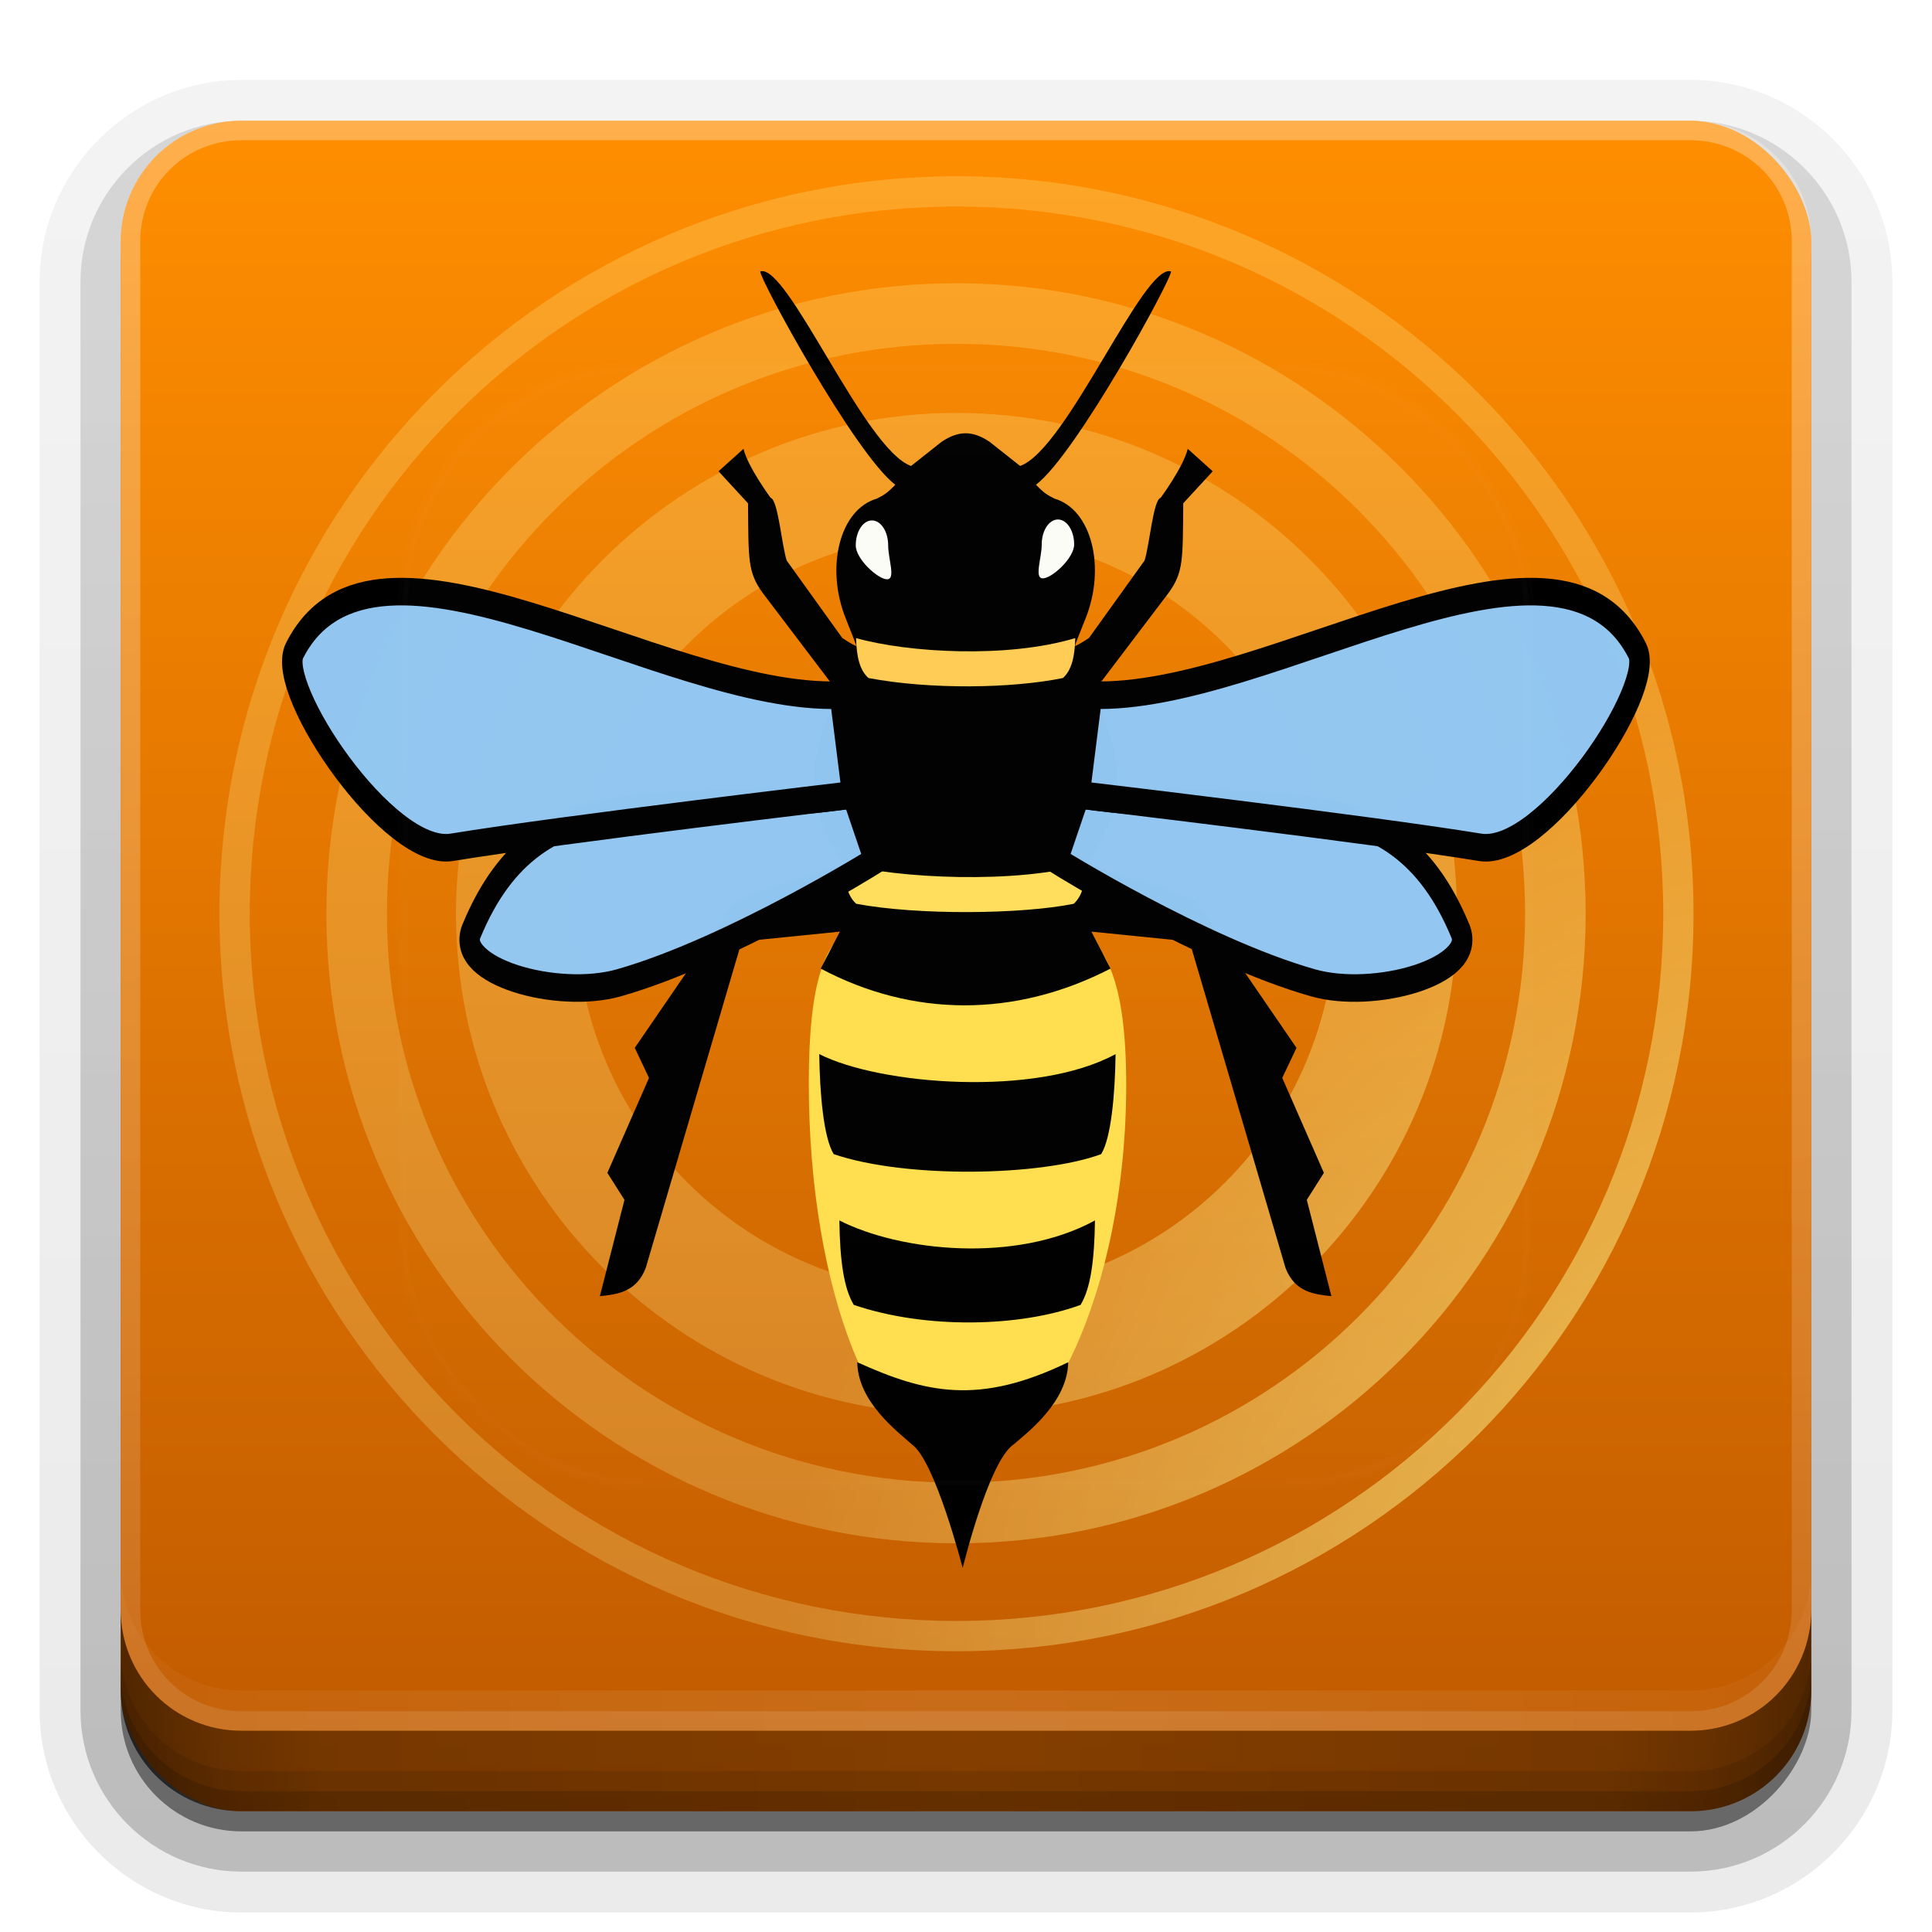 <?xml version="1.0" encoding="UTF-8"?>
<svg id="svg2408" width="96" height="96" version="1.0" xmlns="http://www.w3.org/2000/svg" xmlns:cc="http://creativecommons.org/ns#" xmlns:dc="http://purl.org/dc/elements/1.1/" xmlns:rdf="http://www.w3.org/1999/02/22-rdf-syntax-ns#" xmlns:xlink="http://www.w3.org/1999/xlink">
 <defs id="defs2410">
  <linearGradient id="linearGradient1500">
   <stop id="stop1496" stop-color="#ff8" offset="0"/>
   <stop id="stop1498" stop-color="#ffffab" stop-opacity=".314" offset="1"/>
  </linearGradient>
  <linearGradient id="linearGradient10410">
   <stop id="stop10412" stop-color="#fff" offset="0"/>
   <stop id="stop10414" stop-color="#fff" stop-opacity="0" offset="1"/>
  </linearGradient>
  <linearGradient id="ButtonShadow" x1="45.448" x2="45.448" y1="92.54" y2="7.016" gradientTransform="scale(1.006 .994)" gradientUnits="userSpaceOnUse">
   <stop id="stop3750" offset="0"/>
   <stop id="stop3752" stop-opacity=".588" offset="1"/>
  </linearGradient>
  <filter id="filter3174" color-interpolation-filters="sRGB">
   <feGaussianBlur id="feGaussianBlur3176" stdDeviation="1.71"/>
  </filter>
  <linearGradient id="linearGradient3617" x1="48" x2="48" y1="90" y2="5.988" gradientUnits="userSpaceOnUse">
   <stop id="stop4669" stop-color="#bf5900" offset="0"/>
   <stop id="stop4671" stop-color="#ff8e00" offset="1"/>
  </linearGradient>
  <linearGradient id="ButtonShadow-0" x1="45.448" x2="45.448" y1="92.54" y2="7.016" gradientTransform="matrix(1.006 0 0 .994 100 0)" gradientUnits="userSpaceOnUse">
   <stop id="stop3750-8" offset="0"/>
   <stop id="stop3752-5" stop-opacity=".588" offset="1"/>
  </linearGradient>
  <linearGradient id="linearGradient3780" x1="32.251" x2="32.251" y1="6.132" y2="90.239" gradientTransform="matrix(1.024 0 0 1.012 -1.143 -98.071)" gradientUnits="userSpaceOnUse" xlink:href="#ButtonShadow-0"/>
  <linearGradient id="linearGradient3721" x1="32.251" x2="32.251" y1="6.132" y2="90.239" gradientTransform="translate(0,-97)" gradientUnits="userSpaceOnUse" xlink:href="#ButtonShadow-0"/>
  <radialGradient id="radialGradient1502" cx="42.388" cy="53.155" r="36.623" gradientTransform="matrix(.271 -.962 .989 .279 -21.66 79.137)" gradientUnits="userSpaceOnUse" xlink:href="#linearGradient1500"/>
  <linearGradient id="linearGradient3613-5" x1="48" x2="48" y1="20.221" y2="138.66" gradientUnits="userSpaceOnUse" xlink:href="#linearGradient10410"/>
  <clipPath id="clipPath3613-9">
   <rect id="rect3615-1" x="6" y="6" width="84" height="84" rx="6" ry="6" fill="#fff"/>
  </clipPath>
  <filter id="filter3794-2" x="-.192" y="-.192" width="1.384" height="1.384" color-interpolation-filters="sRGB">
   <feGaussianBlur id="feGaussianBlur3796-7" stdDeviation="5.28"/>
  </filter>
  <linearGradient id="linearGradient4390" x1="48" x2="48" y1="88" y2="-40" gradientTransform="matrix(1,0,0,-1,0,92)" gradientUnits="userSpaceOnUse" xlink:href="#linearGradient10410"/>
  <linearGradient id="linearGradient4429" x1="48" x2="112.12" y1="82" y2="82.455" gradientUnits="userSpaceOnUse" spreadMethod="reflect" xlink:href="#linearGradient10410"/>
  <linearGradient id="linearGradient3228" x1="90" x2="48" y1="88" y2="88" gradientUnits="userSpaceOnUse" spreadMethod="reflect">
   <stop id="stop3894" stop-opacity=".588" offset="0"/>
   <stop id="stop3896" stop-opacity=".471" offset=".118"/>
   <stop id="stop3898" stop-opacity=".392" offset=".238"/>
   <stop id="stop3900" stop-opacity=".314" offset="1"/>
  </linearGradient>
 </defs>
 <g id="layer2" display="none">
  <rect id="rect3745" x="5" y="7" width="86" height="85" rx="6" ry="6" fill="url(#ButtonShadow)" filter="url(#filter3174)" opacity=".9"/>
 </g>
 <g id="layer3">
  <path id="path3786" transform="scale(1,-1)" d="m12-95.031c-5.511 0-10.031 4.52-10.031 10.031v71c0 5.511 4.52 10.031 10.031 10.031h72c5.511 0 10.031-4.52 10.031-10.031v-71c0-5.511-4.52-10.031-10.031-10.031h-72z" fill="url(#linearGradient3780)" opacity=".08"/>
  <path id="path3778" transform="scale(1,-1)" d="m12-94.031c-4.972 0-9.031 4.06-9.031 9.031v71c0 4.972 4.06 9.031 9.031 9.031h72c4.972 0 9.031-4.06 9.031-9.031v-71c0-4.972-4.06-9.031-9.031-9.031h-72z" fill="url(#linearGradient3780)" opacity=".1"/>
  <path id="path3770" transform="scale(1,-1)" d="m12-93c-4.409 0-8 3.591-8 8v71c0 4.409 3.591 8 8 8h72c4.409 0 8-3.591 8-8v-71c0-4.409-3.591-8-8-8h-72z" fill="url(#linearGradient3780)" opacity=".2"/>
  <rect id="rect3723" transform="scale(1,-1)" x="5" y="-92" width="86" height="85" rx="7" ry="7" fill="url(#linearGradient3780)" opacity=".3"/>
  <rect id="rect3716" transform="scale(1,-1)" x="6" y="-91" width="84" height="84" rx="6" ry="6" fill="url(#linearGradient3721)" opacity=".45"/>
 </g>
 <g id="layer1">
  <rect id="rect2419" x="6" y="6" width="84" height="84" rx="6" ry="6" fill="url(#linearGradient3617)"/>
  <g id="layer4" transform="matrix(-1 0 0 1 89.912 -7.748)" fill="url(#radialGradient1502)" opacity=".701">
   <g id="g4223" transform="matrix(1.542 0 0 1.542 -72.109 11.057)" fill="url(#radialGradient1502)">
    <path id="path4208" d="m74.25 15.034c6.78 0 12.256 5.479 12.256 12.264s-5.476 12.233-12.256 12.233c-6.78 0-12.225-5.449-12.225-12.233s5.445-12.264 12.225-12.264zm0-3.874c-8.889 0-16.128 7.243-16.128 16.138 0 8.895 7.239 16.138 16.128 16.138s16.128-7.243 16.128-16.138c0-8.895-7.239-16.138-16.128-16.138zm0-2.227c10.139 0 18.353 8.22 18.353 18.365 0 10.145-8.215 18.335-18.353 18.335-10.139 0-18.323-8.189-18.323-18.335 0-10.145 8.184-18.365 18.323-18.365zm0-1.952c-11.193 0-20.274 9.117-20.274 20.318 0 11.2 9.081 20.287 20.274 20.287s20.305-9.087 20.305-20.287c0-11.2-9.111-20.318-20.305-20.318zm0-2.471c12.587 0 22.774 10.193 22.774 22.789s-10.187 22.789-22.774 22.789-22.774-10.193-22.774-22.789 10.187-22.789 22.774-22.789zm0-0.976c-13.114 0-23.75 10.642-23.75 23.765 0 13.123 10.635 23.765 23.75 23.765s23.75-10.642 23.75-23.765c0-13.123-10.635-23.765-23.75-23.765z" color="#000000" fill="url(#radialGradient1502)"/>
   </g>
  </g>
  <g id="g1461" transform="matrix(.848 0 0 .843 7.293 4.69)" stroke-width="1.183">
   <g id="g1446" transform="matrix(.866 0 0 1.014 5.446 -.291)" stroke-width="1.183">
    <g id="g1677" transform="matrix(1.298 0 0 1.298 -31.478 -144.96)">
     <path id="path1637" d="m70.463 156.25c-1e-6 9.324-4.335 16.82-8.679 16.82s-7.867-7.558-7.867-16.882c1e-6 -9.324 3.522-6.882 7.867-6.882s8.679-2.379 8.679 6.945z" fill="#ffdf4f" style="paint-order:normal"/>
     <path id="path1486-7" d="m51.387 119.83c-0.038 0.345 4.949 8.194 7.039 9.553-0.427 0.383-0.606 0.464-0.963 0.621-1.932 0.482-2.704 3.08-1.605 5.402 0.294 0.621 0.533 1.157 0.533 1.191s-0.328-0.124-0.729-0.352l-2.897-3.467c-0.257-0.676-0.454-2.732-0.838-2.809 0 0-1.19-1.386-1.414-2.195l-1.301 1.006 1.537 1.434c0.024 2.534-0.018 3.08 0.762 4.01l4.024 4.557c-1.723 2.7-1.895 4.955 0.209 7.576-2.069 0.655-3.734 0.944-5.674 1.695l-5.225 6.549 0.742 1.346-2.17 4.252 0.891 1.209-1.283 4.314c0.88-0.081 1.909-0.171 2.394-1.27l5-14.613 5.119-0.443-1 1.655c4.759 2.17 10.099 2.218 15.109-1e-4l-1-1.655 5.119 0.443 5 14.613c0.485 1.098 1.515 1.189 2.394 1.27l-1.283-4.314 0.891-1.209-2.17-4.252 0.742-1.346-5.225-6.549c-1.94-0.752-3.604-1.04-5.674-1.695 2.104-2.621 1.932-4.877 0.209-7.576l4.024-4.557c0.78-0.93 0.738-1.476 0.762-4.01l1.537-1.434-1.301-1.006c-0.224 0.809-1.414 2.195-1.414 2.195-0.384 0.077-0.581 2.133-0.838 2.809l-2.897 3.467c-0.401 0.228-0.729 0.386-0.729 0.352 0-0.035 0.241-0.57 0.535-1.191 1.099-2.322 0.327-4.92-1.605-5.402-0.357-0.157-0.537-0.238-0.965-0.621 2.09-1.359 7.079-9.208 7.041-9.553-1.412-0.406-5.435 7.983-7.867 8.711l-1.598-1.086c-0.438-0.252-0.841-0.377-1.244-0.377s-0.806 0.125-1.244 0.377l-1.598 1.086c-2.432-0.728-6.454-9.117-7.865-8.711z" stroke-width=".211"/>
     <path id="path1486-3" d="m54.462 154.88c0.027 1.782 0.228 3.746 0.753 4.481 3.757 1.099 10.792 0.995 13.943 0 0.524-0.735 0.724-2.699 0.751-4.481-4.127 1.936-12.275 1.387-15.446 0z" stroke-width=".199"/>
     <path id="path1486-3-2" d="m55.511 162.33c0.027 1.782 0.229 3.047 0.753 3.782 3.76 1.099 8.666 0.995 11.819 0 0.525-0.735 0.724-2 0.751-3.782-4.13 1.936-10.15 1.387-13.324 0z" stroke-width=".199"/>
     <path id="path1486-3-2-9" d="m56.444 168.68c0.03 1.782 2.103 3.101 2.848 3.681 1.21 0.726 2.647 5.535 2.647 5.535s1.353-4.789 2.655-5.535c0.723-0.536 2.815-1.899 2.845-3.681-4.648 1.936-7.424 1.387-10.995 0z" stroke-width=".211"/>
     <path id="path1486-3-2-1" d="m56.381 136.25c0.023 0.843 0.196 1.442 0.646 1.789 3.224 0.52 7.432 0.471 10.136 0 0.45-0.348 0.621-0.946 0.644-1.789-3.542 0.916-8.704 0.656-11.426 0z" fill="#fc5" stroke-width=".127"/>
     <path id="path1486-3-2-1-2" d="m55.744 146.36c0.023 0.843 0.196 1.442 0.646 1.789 3.224 0.52 8.632 0.471 11.336 0 0.45-0.348 0.621-0.946 0.644-1.789-3.542 0.916-9.905 0.656-12.626 0z" fill="#ffdd5c" stroke-width=".127"/>
    </g>
    <g id="g1409" transform="matrix(1.172 0 0 1.354 -8.546 -168.89)" fill="#91c8f3" fill-opacity=".986" stroke="#000">
     <path id="path1389-3" d="m43.958 157.85s-8.372 3.884-14.777 5.238c-3.553 0.751-9.477-0.486-8.509-2.225 3.975-7.14 11.754-4.702 21.99-5.85z" style="paint-order:fill markers stroke"/>
     <path id="path1389" d="m42.663 155.02s-16.633 1.46-23.132 2.251c-3.605 0.439-10.194-6.791-9.078-8.438 4.582-6.766 21.188 2.154 31.485 1.903z" style="paint-order:fill markers stroke"/>
    </g>
    <g id="g1409-6" transform="matrix(-1.172 0 0 1.354 106.82 -168.89)" fill="#91c8f3" fill-opacity=".986" stroke="#000">
     <path id="path1389-3-7" d="m43.958 157.85s-8.372 3.884-14.777 5.238c-3.553 0.751-9.477-0.486-8.509-2.225 3.975-7.14 11.754-4.702 21.99-5.85z" style="paint-order:fill markers stroke"/>
     <path id="path1389-5" d="m42.663 155.02s-16.633 1.46-23.132 2.251c-3.605 0.439-10.194-6.791-9.078-8.438 4.582-6.766 21.188 2.154 31.485 1.903z" style="paint-order:fill markers stroke"/>
    </g>
    <g id="layer5" transform="matrix(1.154 0 0 .986 129.9 1.273)">
     <rect id="rect3171" transform="translate(-118)" x="15" y="15" width="66" height="66" rx="14.15" ry="14.234" clip-path="url(#clipPath3613-9)" fill="url(#linearGradient3613-5)" filter="url(#filter3794-2)" opacity=".1" stroke="#fff" stroke-linecap="round" stroke-width=".591"/>
    </g>
   </g>
   <path id="path1448" d="m43.443 26.582c0 0.812 0.458 2-0.066 2-0.525 0-1.834-1.188-1.834-2 0-0.812 0.425-1.47 0.95-1.47s0.95 0.658 0.95 1.47z" fill="#fffffa" fill-opacity=".986" style="paint-order:fill markers stroke"/>
   <path id="path1448-3" d="m52.441 26.527c0 0.812-0.458 2 0.066 2 0.525 0 1.834-1.188 1.834-2 0-0.812-0.425-1.47-0.95-1.47s-0.95 0.658-0.95 1.47z" fill="#fffffa" fill-opacity=".986" style="paint-order:fill markers stroke"/>
  </g>
  <g id="g873">
   <path id="rect4377" d="m12 86c-3.324 0-6-2.676-6-6v-68c0-3.324 2.676-6 6-6h72c3.324 0 6 2.676 6 6v68c0 3.324-2.676 6-6 6zm0-0.969h72c2.805 0 5.031-2.226 5.031-5.031v-68c0-2.805-2.226-5.031-5.031-5.031h-72c-2.805 0-5.031 2.226-5.031 5.031v68c0 2.805 2.226 5.031 5.031 5.031z" fill="url(#linearGradient4390)" opacity=".3"/>
   <path id="rect4414" d="m6 78v2c0 3.324 2.676 6 6 6h72c3.324 0 6-2.676 6-6v-2c0 3.324-2.676 6-6 6h-72c-3.324 0-6-2.676-6-6z" fill="url(#linearGradient4429)" opacity=".1"/>
   <g id="layer4-6">
    <path id="path3888" d="m6 80v4c0 3.324 2.676 6 6 6h72c3.324 0 6-2.676 6-6v-4c0 3.324-2.676 6-6 6h-72c-3.324 0-6-2.676-6-6z" fill="url(#linearGradient3228)"/>
    <path id="rect4345" d="m6 82v2c0 3.324 2.676 6 6 6h72c3.324 0 6-2.676 6-6v-2c0 3.324-2.676 6-6 6h-72c-3.324 0-6-2.676-6-6z" color="#000000" opacity=".1"/>
    <path id="rect4336" d="m6 83v1c0 3.324 2.676 6 6 6h72c3.324 0 6-2.676 6-6v-1c0 3.324-2.676 6-6 6h-72c-3.324 0-6-2.676-6-6z" color="#000000" opacity=".15"/>
   </g>
  </g>
 </g>
</svg>
